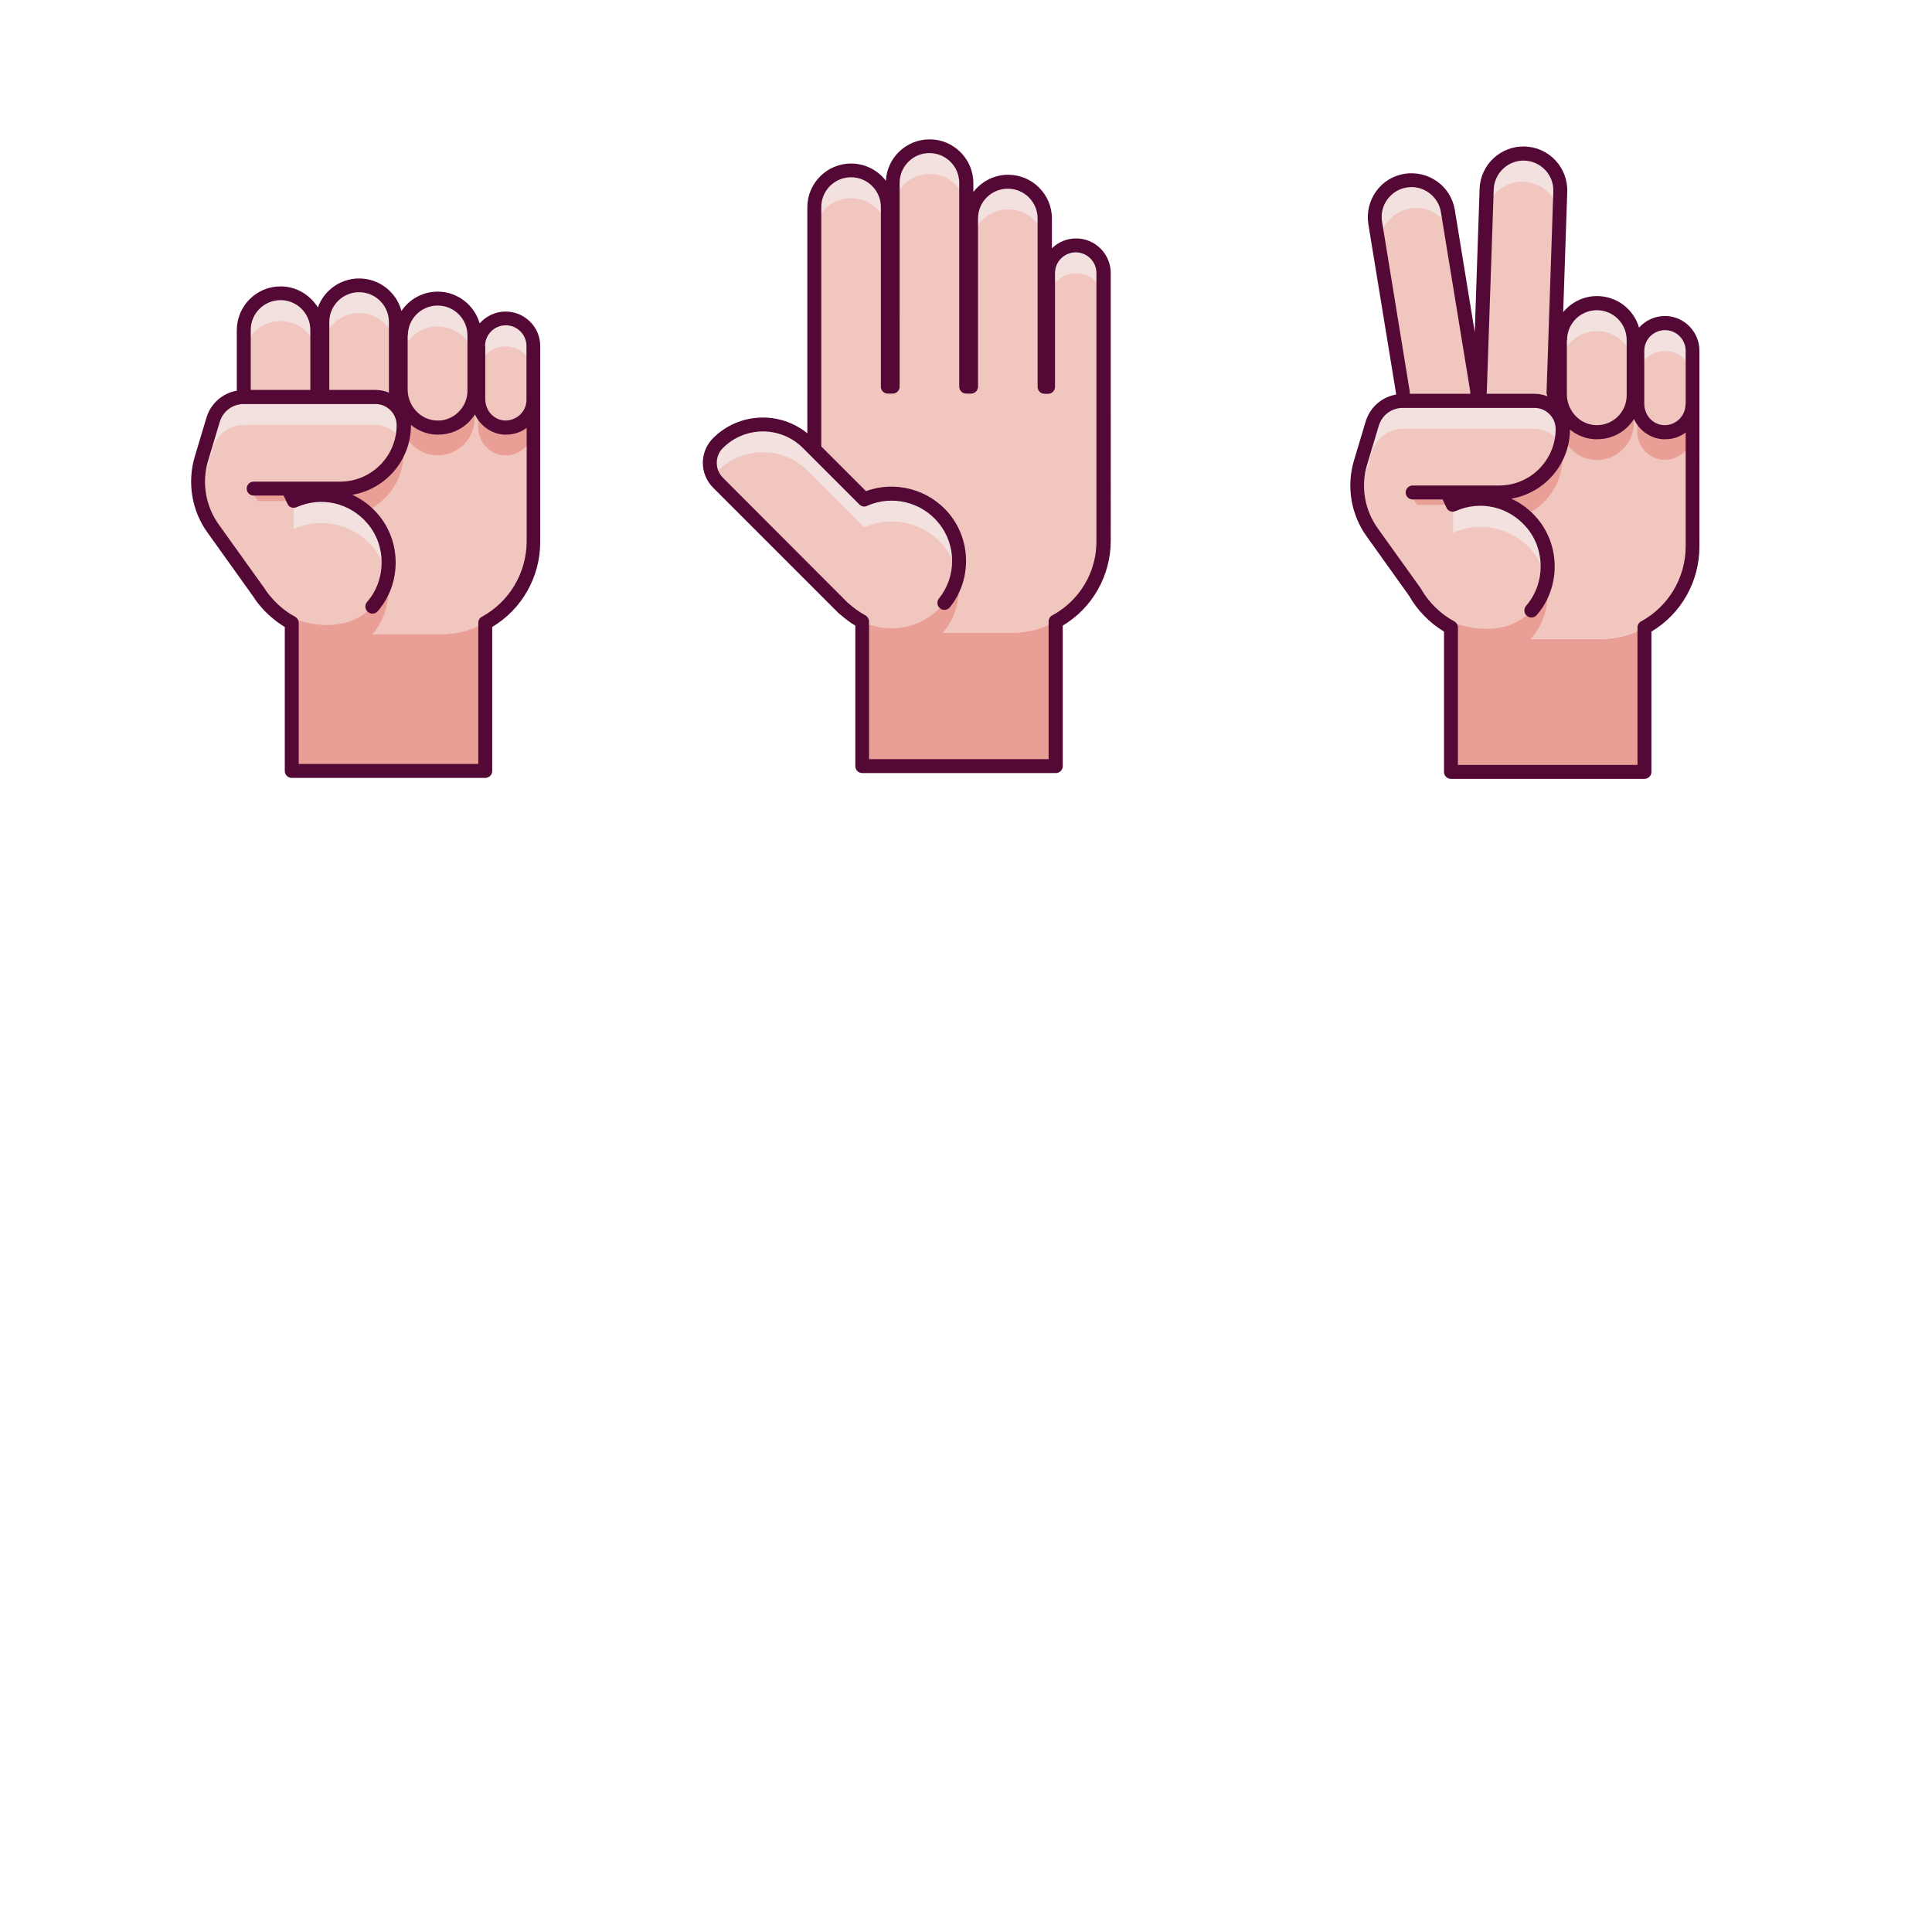 <?xml version="1.0" encoding="UTF-8" standalone="no"?>
<!-- Created with Inkscape (http://www.inkscape.org/) -->

<svg
   xmlns:dc="http://purl.org/dc/elements/1.1/"
   xmlns:cc="http://creativecommons.org/ns#"
   xmlns:rdf="http://www.w3.org/1999/02/22-rdf-syntax-ns#"
   xmlns:svg="http://www.w3.org/2000/svg"
   xmlns="http://www.w3.org/2000/svg"
   xmlns:sodipodi="http://sodipodi.sourceforge.net/DTD/sodipodi-0.dtd"
   xmlns:inkscape="http://www.inkscape.org/namespaces/inkscape"
   width="1000"
   height="1000"
   viewBox="0 0 264.583 264.583"
   version="1.1"
   id="svg8"
   inkscape:version="0.92.3 (2405546, 2018-03-11)"
   sodipodi:docname="logo.svg">
  <defs
     id="defs2" />
  <sodipodi:namedview
     id="base"
     pagecolor="#ffffff"
     bordercolor="#666666"
     borderopacity="1.0"
     inkscape:pageopacity="0.0"
     inkscape:pageshadow="2"
     inkscape:zoom="0.7"
     inkscape:cx="555.93352"
     inkscape:cy="763.05772"
     inkscape:document-units="mm"
     inkscape:current-layer="layer1"
     showgrid="true"
     showguides="true"
     inkscape:guide-bbox="true"
     units="px"
     inkscape:window-width="1366"
     inkscape:window-height="742"
     inkscape:window-x="0"
     inkscape:window-y="0"
     inkscape:window-maximized="1">
    <sodipodi:guide
       position="115.805,210.807"
       orientation="0,1"
       id="guide1306"
       inkscape:locked="false" />
    <inkscape:grid
       type="xygrid"
       id="grid1308"
       empspacing="100" />
    <sodipodi:guide
       position="52.917,185.208"
       orientation="1,0"
       id="guide1310"
       inkscape:locked="false" />
  </sodipodi:namedview>
  <g
     inkscape:label="Layer 1"
     inkscape:groupmode="layer"
     id="layer1"
     transform="translate(0,-32.417)">
    <g
       id="g1146"
       transform="matrix(0.265,0,0,0.265,163.116,48.08)">
	<path
   id="path1104"
   d="m 244.9,107.9 c -7.9,0 -14.3,6.4 -14.3,14.3 v 21.7 h -1.8 v -27.2 c 0,-10.5 -8.5,-19 -19,-19 -10.5,0 -19,8.5 -19,19 v 27.2 h -3.5 L 190.8,40 c 0.4,-10.5 -7.9,-19.3 -18.4,-19.7 -10.5,-0.4 -19.3,7.9 -19.7,18.4 l -3.6,105.2 H 148 c 0,-0.5 -0.1,-1.1 -0.2,-1.6 L 132.7,50 C 131,39.6 121.2,32.6 110.8,34.3 v 0 C 100.4,36 93.4,45.8 95.1,56.2 l 14.4,87.7 v 4.2 c -7.3,0 -13.8,4.8 -15.9,11.8 l -6,20 c -3.8,12.6 -1.4,26.2 6.4,36.7 l 21.6,30.2 c 8.2,14.4 23.7,24.2 41.4,24.2 h 54.5 c 26.3,0 47.6,-21.3 47.6,-47.6 V 122.1 c 0,-7.9 -6.4,-14.2 -14.2,-14.2 z"
   class="st0"
   inkscape:connector-curvature="0"
   style="fill:#f0c6bf" />

	<g
   id="g1108">
		<path
   id="path1106"
   d="m 244.9,107.9 c -7.9,0 -14.3,6.4 -14.3,14.3 v 14.4 c 0,-7.9 6.4,-14.3 14.3,-14.3 7.9,0 14.3,6.4 14.3,14.3 v -14.4 c -0.1,-8 -6.5,-14.3 -14.3,-14.3 z"
   class="st1"
   inkscape:connector-curvature="0"
   style="fill:#f2e1de" />

	</g>

	<g
   id="g1112">
		<path
   id="path1110"
   d="m 209.8,97.5 c -10.5,0 -19,8.5 -19,19 V 131 c 0,-10.5 8.5,-19 19,-19 10.5,0 19,8.5 19,19 v -14.4 c 0,-10.5 -8.5,-19.1 -19,-19.1 z"
   class="st1"
   inkscape:connector-curvature="0"
   style="fill:#f2e1de" />

	</g>

	<g
   id="g1116">
		<path
   id="path1114"
   d="M 97.6,70.5 C 95.9,60.1 102.9,50.3 113.3,48.6 123.4,47 133,53.7 135,63.8 L 132.7,50 C 131,39.6 121.2,32.6 110.8,34.3 100.4,36 93.4,45.8 95.1,56.2 Z"
   class="st1"
   inkscape:connector-curvature="0"
   style="fill:#f2e1de" />

	</g>

	<g
   id="g1120">
		<path
   id="path1118"
   d="m 172.4,20.3 c -10.5,-0.4 -19.3,7.9 -19.7,18.4 l -0.5,13.7 c 0.7,-10.1 9.4,-18 19.6,-17.6 10.5,0.4 18.7,9.2 18.4,19.7 l 0.5,-14.4 c 0.5,-10.7 -7.8,-19.5 -18.3,-19.8 z"
   class="st1"
   inkscape:connector-curvature="0"
   style="fill:#f2e1de" />

	</g>

	<g
   id="g1126">
		<g
   id="g1124">
			<path
   id="path1122"
   d="m 141.4,199.7 c -1.5,0.4 -2.9,0.8 -4.1,1.3 -0.6,0.2 -1.3,0.5 -1.9,0.8 v 14.4 c 13.6,-6.1 30.3,-3 40.8,9.3 3.8,4.5 6.3,9.8 7.4,15.3 2.1,-10.2 -0.3,-21.3 -7.4,-29.7 -9,-10.6 -22.6,-14.4 -34.8,-11.4 z"
   class="st1"
   inkscape:connector-curvature="0"
   style="fill:#f2e1de" />

		</g>

	</g>

	<g
   id="g1132">
		<g
   id="g1130">
			<path
   id="path1128"
   d="m 87.6,194.3 6,-20 c 2.1,-7 8.6,-11.8 15.9,-11.8 h 68.1 c 6,0 11.1,3.6 13.4,8.8 0.8,-2.8 1.2,-5.7 1.2,-8.7 0,-8 -6.5,-14.5 -14.5,-14.5 h -68.1 c -7.3,0 -13.8,4.8 -15.9,11.8 l -6,20 c -1.9,6.3 -2.2,12.9 -1.1,19.2 0.2,-1.7 0.6,-3.3 1,-4.8 z"
   class="st1"
   inkscape:connector-curvature="0"
   style="fill:#f2e1de" />

		</g>

	</g>

	<g
   id="g1142">
		<path
   id="path1134"
   d="m 175.6,271 c 0.1,-0.1 0.2,-0.2 0.2,-0.2 7.3,-8.4 9.9,-19.6 7.7,-30 -1.2,5.6 -3.7,11 -7.7,15.6 -13.4,15.4 -41.8,10.5 -56,-3.7 l -4.2,-5.9 c 4.5,8 11.2,14.5 19.4,18.8 -0.2,-0.1 -0.5,-0.2 -0.7,-0.3 v 74.6 h 100 v -74.6 c -6.8,3.7 -14.5,5.8 -22.8,5.8 h -35.9 z"
   class="st2"
   inkscape:connector-curvature="0"
   style="fill:#e99f96" />

		<path
   id="path1136"
   d="m 243.9,164.1 c -7.6,-0.5 -13.3,-7.1 -13.3,-14.7 v 14.4 c 0,7.6 5.7,14.2 13.3,14.7 8.3,0.5 15.2,-6 15.2,-14.2 v -14.4 c 0,8.2 -6.9,14.8 -15.2,14.2 z"
   class="st2"
   inkscape:connector-curvature="0"
   style="fill:#e99f96" />

		<path
   id="path1138"
   d="m 208.8,178.6 c 10.9,0.5 20,-8.2 20,-19 v -14.4 c 0,10.8 -9,19.5 -20,19 -10.2,-0.5 -18.1,-9.3 -18.1,-19.6 V 159 c 0,10.3 7.9,19.1 18.1,19.6 z"
   class="st2"
   inkscape:connector-curvature="0"
   style="fill:#e99f96" />

		<path
   id="path1140"
   d="m 135.3,201.7 c 12.1,-5.4 26.5,-3.5 36.9,5.5 11.7,-5 19.8,-16.6 19.8,-30.1 0,-2 -0.4,-4 -1.2,-5.7 -3.8,13.9 -16.5,24.1 -31.6,24.1 h -46.8 l 4.4,6.3 h 18.5 z"
   class="st2"
   inkscape:connector-curvature="0"
   style="fill:#e99f96" />

	</g>

	<path
   id="path1144"
   d="m 244.9,104.2 c -5.3,0 -10.1,2.3 -13.4,6 -2.7,-9.4 -11.4,-16.3 -21.7,-16.3 -7,0 -13.3,3.2 -17.5,8.3 L 194.4,40 C 194.8,27.5 185,17 172.5,16.6 160,16.2 149.5,26 149.1,38.5 l -2.5,74.1 -10.3,-63.2 c -1,-6 -4.2,-11.2 -9.1,-14.7 -4.9,-3.5 -10.9,-4.9 -16.9,-4 -6,1 -11.2,4.2 -14.7,9.1 -3.5,4.9 -4.9,10.9 -4,16.9 l 14.3,87.4 v 0.7 c -7.4,1.3 -13.5,6.6 -15.7,14 l -6,20 c -4.1,13.6 -1.5,28.5 6.9,39.8 l 21.5,30.1 c 4.4,7.7 10.6,14 18.1,18.6 v 72.5 c 0,2 1.6,3.6 3.6,3.6 h 100 c 2,0 3.6,-1.6 3.6,-3.6 v -72.5 c 15.4,-9.2 24.8,-25.9 24.8,-43.9 V 122.1 c 0,-9.8 -8,-17.9 -17.8,-17.9 z m -50.6,12.4 c 0,-8.5 6.9,-15.4 15.4,-15.4 8.5,0 15.4,6.9 15.4,15.4 v 28.6 c 0,4.3 -1.7,8.2 -4.8,11.2 -3.1,2.9 -7.1,4.4 -11.4,4.2 -8.1,-0.4 -14.7,-7.5 -14.7,-16 v -28 z M 156.4,38.8 c 0.3,-8.5 7.5,-15.2 15.9,-14.9 8.5,0.3 15.2,7.4 14.9,15.9 l -3.5,103.9 c 0,0.7 0.2,1.4 0.5,2 -2.1,-0.8 -4.3,-1.3 -6.6,-1.3 h -24.9 c 0,-0.2 0.1,-0.3 0.1,-0.5 z M 98.7,55.5 C 98,51.4 99,47.3 101.4,44 c 2.4,-3.3 6,-5.6 10,-6.2 4.1,-0.7 8.2,0.3 11.5,2.7 3.3,2.4 5.6,6 6.2,10 l 15.1,92.3 c 0.1,0.4 0.1,0.9 0.1,1.3 0,0.1 0,0.2 0.1,0.3 H 113 v -0.6 c 0,-0.2 0,-0.4 0,-0.6 z M 232.6,262 c -1.2,0.6 -1.9,1.8 -1.9,3.2 v 71 h -92.8 v -71 c 0,-1.3 -0.7,-2.5 -1.9,-3.2 -7.2,-3.9 -13.2,-9.8 -17.3,-17 -0.1,-0.1 -0.1,-0.2 -0.2,-0.3 L 96.8,214.4 C 89.7,204.8 87.5,192.3 91,180.9 l 6,-20 c 1.7,-5.5 6.6,-9.2 12.4,-9.2 h 68.1 c 6,0 10.9,4.9 10.9,10.9 0,16.1 -13.1,29.2 -29.2,29.2 h -44.7 c -2,0 -3.6,1.6 -3.6,3.6 0,2 1.6,3.6 3.6,3.6 H 130 l 2,4.3 c 0.8,1.8 2.9,2.5 4.7,1.7 12.8,-5.7 27.5,-2.3 36.6,8.4 9.9,11.6 9.8,29.1 -0.2,40.6 -1.3,1.5 -1.1,3.8 0.4,5.1 0.7,0.6 1.5,0.9 2.4,0.9 1,0 2,-0.4 2.7,-1.2 12.3,-14.2 12.4,-35.7 0.3,-50 -3.8,-4.5 -8.4,-7.9 -13.4,-10.2 17.1,-2.9 30.2,-17.8 30.3,-35.7 3.6,2.9 8.1,4.8 13,5 0.4,0 0.7,0 1.1,0 5.8,0 11.4,-2.2 15.6,-6.3 1.3,-1.3 2.4,-2.7 3.4,-4.1 2.7,5.8 8.3,9.9 14.9,10.4 0.4,0 0.8,0 1.2,0 3.9,0 7.6,-1.2 10.6,-3.5 v 59.1 c -0.1,16 -8.9,30.8 -23,38.5 z m 22.9,-112.1 c 0,3 -1.2,5.7 -3.4,7.8 -2.2,2 -5,3.1 -8,2.9 -5.6,-0.4 -9.9,-5.2 -9.9,-11.1 v -27.3 c 0,-5.9 4.8,-10.7 10.7,-10.7 5.9,0 10.7,4.8 10.7,10.7 v 27.7 z"
   class="st3"
   inkscape:connector-curvature="0"
   style="fill:#540836" />

</g>
    <g
       id="g1206"
       transform="matrix(0.265,0,0,0.265,81.968,47.498)">
	<path
   id="path1180"
   d="M 261.1,142.9 V 84.2 c 0,-7.9 -6.4,-14.3 -14.3,-14.3 -7.9,0 -14.3,6.4 -14.3,14.3 v 58.7 h -1.8 V 56 c 0,-10.5 -8.5,-19 -19,-19 v 0 c -10.5,0 -19,8.5 -19,19 v 87 h -2.5 V 37.6 c 0,-10.5 -8.5,-19 -19,-19 v 0 c -10.5,0 -19,8.5 -19,19 v 105.3 h -2.5 V 50.1 c 0,-10.5 -8.5,-19 -19,-19 -10.5,0 -19,8.5 -19,19 v 92.8 0 32.4 l -3.4,-3.4 c -12.8,-12.8 -33.6,-12.8 -46.4,0 -5.7,5.7 -5.7,14.9 0,20.6 l 65.1,65.1 c 3.2,3.2 6.9,5.7 10.9,7.4 6.4,3.2 13.7,5.1 21.3,5.1 h 54.5 c 26.3,0 47.6,-21.3 47.6,-47.6 z"
   class="st0"
   inkscape:connector-curvature="0"
   style="fill:#f0c6bf" />

	<path
   id="path1182"
   d="m 213.5,270.1 h -35.6 c 0.3,-0.3 0.6,-0.6 0.8,-1 6.6,-8.3 8.8,-18.9 6.8,-28.9 -1.1,5.2 -3.3,10.1 -6.8,14.5 -10.3,12.8 -27.2,16.3 -41.1,10.3 -0.5,-0.2 -0.9,-0.4 -1.4,-0.6 V 339 h 100 v -74.7 c -6.7,3.7 -14.4,5.8 -22.7,5.8 z"
   class="st1"
   inkscape:connector-curvature="0"
   style="fill:#e99f96" />

	<g
   id="g1186">
		<path
   id="path1184"
   d="m 61.7,186.4 v 0 c 12.8,-12.8 33.6,-12.8 46.4,0 l 29.2,29.2 c 13.8,-6.1 30.8,-2.9 41.2,9.8 3.6,4.4 5.9,9.5 7,14.8 2.1,-10.1 -0.2,-20.9 -7,-29.2 -10.4,-12.7 -27.4,-16 -41.2,-9.8 L 108.1,172 C 95.3,159.2 74.5,159.2 61.7,172 v 0 c -4.7,4.7 -5.5,11.9 -2.3,17.5 0.6,-1.1 1.4,-2.2 2.3,-3.1 z"
   class="st2"
   inkscape:connector-curvature="0"
   style="fill:#f2e1de" />

	</g>

	<g
   id="g1190">
		<path
   id="path1188"
   d="m 130.5,31.1 v 0 c -10.5,0 -19,8.5 -19,19 v 14.4 c 0,-10.5 8.5,-19 19,-19 v 0 c 10.5,0 19,8.5 19,19 V 50.1 c 0,-10.5 -8.5,-19 -19,-19 z"
   class="st2"
   inkscape:connector-curvature="0"
   style="fill:#f2e1de" />

	</g>

	<g
   id="g1194">
		<path
   id="path1192"
   d="m 246.8,69.9 c -7.9,0 -14.3,6.4 -14.3,14.3 v 14.4 c 0,-7.9 6.4,-14.3 14.3,-14.3 7.9,0 14.3,6.4 14.3,14.3 V 84.2 c 0,-7.9 -6.4,-14.3 -14.3,-14.3 z"
   class="st2"
   inkscape:connector-curvature="0"
   style="fill:#f2e1de" />

	</g>

	<g
   id="g1198">
		<path
   id="path1196"
   d="m 171.1,18.6 v 0 c -10.5,0 -19,8.5 -19,19 V 52 c 0,-10.5 8.5,-19 19,-19 v 0 c 10.5,0 19,8.5 19,19 V 37.6 c 0,-10.5 -8.5,-19 -19,-19 z"
   class="st2"
   inkscape:connector-curvature="0"
   style="fill:#f2e1de" />

	</g>

	<g
   id="g1202">
		<path
   id="path1200"
   d="m 211.7,36.9 v 0 c -10.5,0 -19,8.5 -19,19 v 14.4 c 0,-10.5 8.5,-19 19,-19 v 0 c 10.5,0 19,8.5 19,19 V 56 c 0.1,-10.5 -8.5,-19.1 -19,-19.1 z"
   class="st2"
   inkscape:connector-curvature="0"
   style="fill:#f2e1de" />

	</g>

	<path
   id="path1204"
   d="m 264.7,84.2 c 0,-9.8 -8,-17.9 -17.9,-17.9 -4.8,0 -9.2,1.9 -12.5,5.1 V 56 c 0,-12.5 -10.2,-22.6 -22.6,-22.6 -7.3,0 -13.8,3.5 -18,8.9 v -4.6 c 0,-12.5 -10.2,-22.6 -22.6,-22.6 -12.1,0 -22,9.5 -22.6,21.4 -4.1,-5.4 -10.7,-8.9 -18,-8.9 -12.5,0 -22.6,10.2 -22.6,22.6 V 167 c -14.3,-11.6 -35.4,-10.8 -48.7,2.5 -3.4,3.4 -5.3,8 -5.3,12.8 0,4.8 1.9,9.4 5.3,12.8 l 65.1,65.1 c 0.2,0.2 0.5,0.4 0.8,0.6 2.4,2.1 4.9,4 7.6,5.6 V 339 c 0,2 1.6,3.6 3.6,3.6 h 100 c 2,0 3.6,-1.6 3.6,-3.6 v -72.6 c 15.4,-9.2 24.8,-25.9 24.8,-43.9 z m -30.2,176.9 c -1.2,0.6 -1.9,1.8 -1.9,3.2 v 71.1 h -92.8 v -71.1 c 0,-1.3 -0.7,-2.5 -1.9,-3.2 -3.1,-1.7 -6,-3.8 -8.7,-6.2 -0.2,-0.2 -0.3,-0.3 -0.5,-0.4 L 64.3,190 c -2.1,-2.1 -3.2,-4.8 -3.2,-7.7 0,-2.9 1.1,-5.7 3.2,-7.7 11.4,-11.4 29.9,-11.4 41.3,0 l 3.4,3.4 v 0 l 25.8,25.8 c 1.1,1.1 2.7,1.4 4,0.7 12.8,-5.7 28,-2.1 36.9,8.8 9.3,11.3 9.4,27.7 0.2,39.1 -1.2,1.6 -1,3.8 0.6,5.1 1.6,1.2 3.8,1 5.1,-0.6 11.2,-14 11.1,-34.3 -0.3,-48.2 C 170.9,196 153.4,191.3 138.2,196.9 L 115.1,173.8 V 50.1 c 0,-8.5 6.9,-15.4 15.4,-15.4 8.5,0 15.4,6.9 15.4,15.4 v 92.8 c 0,2 1.6,3.6 3.6,3.6 h 2.5 c 2,0 3.6,-1.6 3.6,-3.6 V 37.6 c 0,-8.5 6.9,-15.4 15.4,-15.4 8.5,0 15.4,6.9 15.4,15.4 v 105.3 c 0,2 1.6,3.6 3.6,3.6 h 2.5 c 2,0 3.6,-1.6 3.6,-3.6 V 56 c 0,-8.5 6.9,-15.4 15.4,-15.4 8.5,0 15.4,6.9 15.4,15.4 v 87 c 0,2 1.6,3.6 3.6,3.6 h 1.8 c 2,0 3.6,-1.6 3.6,-3.6 V 84.2 c 0,-5.9 4.8,-10.7 10.7,-10.7 5.9,0 10.7,4.8 10.7,10.7 v 138.3 c 0.2,16.1 -8.6,30.9 -22.8,38.6 z"
   class="st3"
   inkscape:connector-curvature="0"
   style="fill:#540836" />

</g>
    <g
       id="g1274"
       transform="matrix(0.265,0,0,0.265,4.551,47.921)">
	<path
   id="path1232"
   d="m 244.1,106.1 c -7.9,0 -14.3,6.4 -14.3,14.3 v 21.7 H 228 v -27.2 c 0,-10.5 -8.5,-19 -19,-19 v 0 c -10.5,0 -19,8.5 -19,19 v 27.2 h -2.5 V 108 c 0,-10.5 -8.5,-19 -19,-19 v 0 c -10.5,0 -19,8.5 -19,19 v 34.1 H 147 v -30 c 0,-10.5 -8.5,-19 -19,-19 -10.5,0 -19,8.5 -19,19 v 34.6 c -7.3,0 -13.8,4.8 -15.9,11.8 l -6,20 c -3.8,12.6 -1.4,26.2 6.4,36.7 l 23.1,32.3 c 0.8,1.2 1.6,2.4 2.5,3.5 l 0.2,0.2 c 0,0 0,0 0.1,0.1 8.7,10.9 22.1,17.9 37.2,17.9 h 54.5 c 26.3,0 47.6,-21.3 47.6,-47.6 V 120.3 c -0.3,-7.8 -6.7,-14.2 -14.6,-14.2 z"
   class="st0"
   inkscape:connector-curvature="0"
   style="fill:#f0c6bf" />

	<g
   id="g1236">
		<path
   id="path1234"
   d="m 127.8,93 v 0 c -10.5,0 -19,8.5 -19,19 v 14.4 c 0,-10.5 8.5,-19 19,-19 v 0 c 10.5,0 19,8.5 19,19 V 112 c 0.1,-10.5 -8.5,-19 -19,-19 z"
   class="st1"
   inkscape:connector-curvature="0"
   style="fill:#f2e1de" />

	</g>

	<g
   id="g1240">
		<path
   id="path1238"
   d="m 168.4,88.9 c -10.5,0 -19,8.5 -19,19 v 14.4 c 0,-10.5 8.5,-19 19,-19 10.5,0 19,8.5 19,19 v -14.4 c 0.1,-10.5 -8.5,-19 -19,-19 z"
   class="st1"
   inkscape:connector-curvature="0"
   style="fill:#f2e1de" />

	</g>

	<g
   id="g1244">
		<path
   id="path1242"
   d="m 209,95.8 c -10.5,0 -19,8.5 -19,19 v 14.4 c 0,-10.5 8.5,-19 19,-19 10.5,0 19,8.5 19,19 v -14.4 c 0.1,-10.5 -8.5,-19 -19,-19 z"
   class="st1"
   inkscape:connector-curvature="0"
   style="fill:#f2e1de" />

	</g>

	<g
   id="g1250">
		<g
   id="g1248">
			<path
   id="path1246"
   d="m 140.6,198.3 c -1.5,0.4 -2.9,0.8 -4.1,1.3 -0.6,0.2 -1.3,0.5 -1.9,0.8 v 14.4 c 13.6,-6.1 30.3,-3 40.8,9.3 3.8,4.5 6.3,9.8 7.4,15.3 2.1,-10.2 -0.3,-21.3 -7.4,-29.7 -8.9,-10.6 -22.5,-14.4 -34.8,-11.4 z"
   class="st1"
   inkscape:connector-curvature="0"
   style="fill:#f2e1de" />

		</g>

	</g>

	<g
   id="g1256">
		<g
   id="g1254">
			<path
   id="path1252"
   d="m 86.9,192.9 6,-20 c 2.1,-7 8.6,-11.8 15.9,-11.8 h 68.1 c 6,0 11.1,3.6 13.4,8.8 0.8,-2.8 1.2,-5.7 1.2,-8.7 0,-8 -6.5,-14.5 -14.5,-14.5 h -68.1 c -7.3,0 -13.8,4.8 -15.9,11.8 l -6,20 c -1.9,6.3 -2.2,12.9 -1.1,19.2 0.1,-1.7 0.5,-3.3 1,-4.8 z"
   class="st1"
   inkscape:connector-curvature="0"
   style="fill:#f2e1de" />

		</g>

	</g>

	<g
   id="g1266">
		<path
   id="path1258"
   d="m 175.3,269.2 c 7.2,-8.4 9.7,-19.5 7.5,-29.8 -1.2,5.6 -3.7,11 -7.7,15.6 -13.4,15.4 -41.8,10.5 -56,-3.7 l -3.1,-4.4 c 4.3,6.9 10.4,12.7 17.6,16.6 v 76.4 h 100 v -76.5 c -6.8,3.7 -14.5,5.8 -22.8,5.8 z"
   class="st2"
   inkscape:connector-curvature="0"
   style="fill:#e99f96" />

		<path
   id="path1260"
   d="m 208.1,176.8 c 10.9,0.5 20,-8.2 20,-19 v -14.4 c 0,10.8 -9,19.5 -20,19 -10.2,-0.5 -18.1,-9.3 -18.1,-19.6 v 14.4 c 0,10.3 7.9,19.1 18.1,19.6 z"
   class="st2"
   inkscape:connector-curvature="0"
   style="fill:#e99f96" />

		<path
   id="path1262"
   d="m 134.6,200.3 c 12.1,-5.4 26.6,-3.5 37,5.5 11.6,-5 19.8,-16.6 19.8,-30.1 0,-2 -0.4,-4 -1.2,-5.7 -3.8,13.9 -16.5,24.1 -31.6,24.1 h -46.8 l 4.4,6.3 h 18.4 z"
   class="st2"
   inkscape:connector-curvature="0"
   style="fill:#e99f96" />

		<path
   id="path1264"
   d="m 243.2,162.4 c -7.6,-0.5 -13.3,-7.1 -13.3,-14.7 v 14.4 c 0,7.6 5.7,14.2 13.3,14.7 8.3,0.5 15.2,-6 15.2,-14.2 v -14.4 c 0,8.1 -6.9,14.7 -15.2,14.2 z"
   class="st2"
   inkscape:connector-curvature="0"
   style="fill:#e99f96" />

	</g>

	<g
   id="g1270">
		<path
   id="path1268"
   d="m 244.1,106.1 v 0 c -7.9,0 -14.3,6.4 -14.3,14.3 v 14.4 c 0,-7.9 6.4,-14.3 14.3,-14.3 v 0 c 7.9,0 14.3,6.4 14.3,14.3 v -14.4 c 0,-7.9 -6.4,-14.3 -14.3,-14.3 z"
   class="st1"
   inkscape:connector-curvature="0"
   style="fill:#f2e1de" />

	</g>

	<path
   id="path1272"
   d="m 244.1,102.5 c -5.3,0 -10.1,2.4 -13.4,6.1 C 228,99.2 219.3,92.2 209,92.2 c -7.8,0 -14.7,4 -18.7,10 -2.6,-9.7 -11.4,-16.8 -21.9,-16.8 -9.8,0 -18.2,6.3 -21.3,15 -4,-6.5 -11.1,-10.9 -19.3,-10.9 -12.5,0 -22.6,10.2 -22.6,22.6 v 31.3 c -7.4,1.3 -13.5,6.6 -15.7,14 l -6,20 c -4.1,13.6 -1.5,28.5 6.9,39.8 l 23.1,32.3 c 0.8,1.3 1.7,2.5 2.6,3.7 l 0.1,0.1 c 0.1,0.1 0.2,0.3 0.3,0.4 3.8,4.7 8.4,8.7 13.5,11.8 v 74.4 c 0,2 1.6,3.6 3.6,3.6 h 100 c 2,0 3.6,-1.6 3.6,-3.6 V 265.5 C 252.6,256.3 262,239.6 262,221.6 V 120.3 c 0,-9.8 -8,-17.8 -17.9,-17.8 z m -10.6,17.8 c 0,-5.9 4.8,-10.7 10.7,-10.7 5.9,0 10.7,4.8 10.7,10.7 v 27.8 c 0,3 -1.2,5.7 -3.4,7.8 -2.2,2 -5,3 -8,2.9 -5.6,-0.4 -9.9,-5.2 -9.9,-11.1 v -27.4 z m -39.9,-5.5 c 0,-8.5 6.9,-15.4 15.4,-15.4 8.5,0 15.4,6.9 15.4,15.4 v 28.6 c 0,4.3 -1.7,8.2 -4.8,11.2 -3.1,2.9 -7.1,4.5 -11.4,4.2 -8.1,-0.4 -14.7,-7.5 -14.7,-16 v -28 z M 153,107.9 c 0,-8.5 6.9,-15.4 15.4,-15.4 8.5,0 15.4,6.9 15.4,15.4 v 35.4 c 0,0.4 0,0.7 0,1.1 -2.1,-0.9 -4.5,-1.4 -7,-1.4 H 153 c 0,-0.1 0,-0.2 0,-0.2 z m -40.6,4.1 c 0,-8.5 6.9,-15.4 15.4,-15.4 8.5,0 15.4,6.9 15.4,15.4 v 31 h -30.8 c 0,-0.1 0,-0.2 0,-0.2 z m 119.5,148.2 c -1.2,0.6 -1.9,1.8 -1.9,3.2 v 72.9 h -92.8 v -72.9 c 0,-1.3 -0.7,-2.5 -1.9,-3.2 -5.2,-2.8 -9.6,-6.6 -13.3,-11.2 0,0 -0.1,-0.1 -0.1,-0.1 v 0 c 0,0 -0.1,-0.1 -0.1,-0.1 -0.8,-1 -1.6,-2.1 -2.3,-3.3 0,0 -0.1,-0.1 -0.1,-0.1 L 96.2,213 c -7.1,-9.6 -9.3,-22.1 -5.8,-33.5 l 6,-20 c 1.7,-5.5 6.6,-9.2 12.4,-9.2 h 68.1 c 6,0 10.9,4.9 10.9,10.9 0,16.1 -13.1,29.2 -29.2,29.2 h -44.7 c -2,0 -3.6,1.6 -3.6,3.6 0,2 1.6,3.6 3.6,3.6 h 15.5 l 2,4.3 c 0.8,1.8 2.9,2.5 4.7,1.7 12.8,-5.7 27.5,-2.3 36.6,8.4 9.9,11.6 9.8,29.1 -0.2,40.6 -1.3,1.5 -1.1,3.8 0.4,5.1 0.7,0.6 1.5,0.9 2.4,0.9 1,0 2,-0.4 2.7,-1.2 12.3,-14.2 12.4,-35.7 0.3,-50 -3.8,-4.5 -8.4,-7.9 -13.4,-10.2 17.2,-2.9 30.3,-17.9 30.3,-35.9 0,-0.1 0,-0.1 0,-0.2 3.6,2.9 8.1,4.8 13,5 0.4,0 0.7,0 1.1,0 5.8,0 11.4,-2.2 15.6,-6.3 1.3,-1.3 2.4,-2.7 3.4,-4.1 2.7,5.8 8.3,9.9 14.9,10.4 0.4,0 0.8,0 1.2,0 3.9,0 7.6,-1.2 10.6,-3.5 v 59.1 c -0.2,16 -9,30.8 -23.1,38.5 z"
   class="st3"
   inkscape:connector-curvature="0"
   style="fill:#540836" />

</g>
  </g>
  <style
     id="style1102"
     type="text/css">
	.st0{fill:#F0C6BF;}
	.st1{fill:#F2E1DE;}
	.st2{fill:#E99F96;}
	.st3{fill:#540836;}
</style>
  <style
     id="style1178"
     type="text/css">
	.st0{fill:#F0C6BF;}
	.st1{fill:#E99F96;}
	.st2{fill:#F2E1DE;}
	.st3{fill:#540836;}
</style>
  <style
     id="style1230"
     type="text/css">
	.st0{fill:#F0C6BF;}
	.st1{fill:#F2E1DE;}
	.st2{fill:#E99F96;}
	.st3{fill:#540836;}
</style>
</svg>
